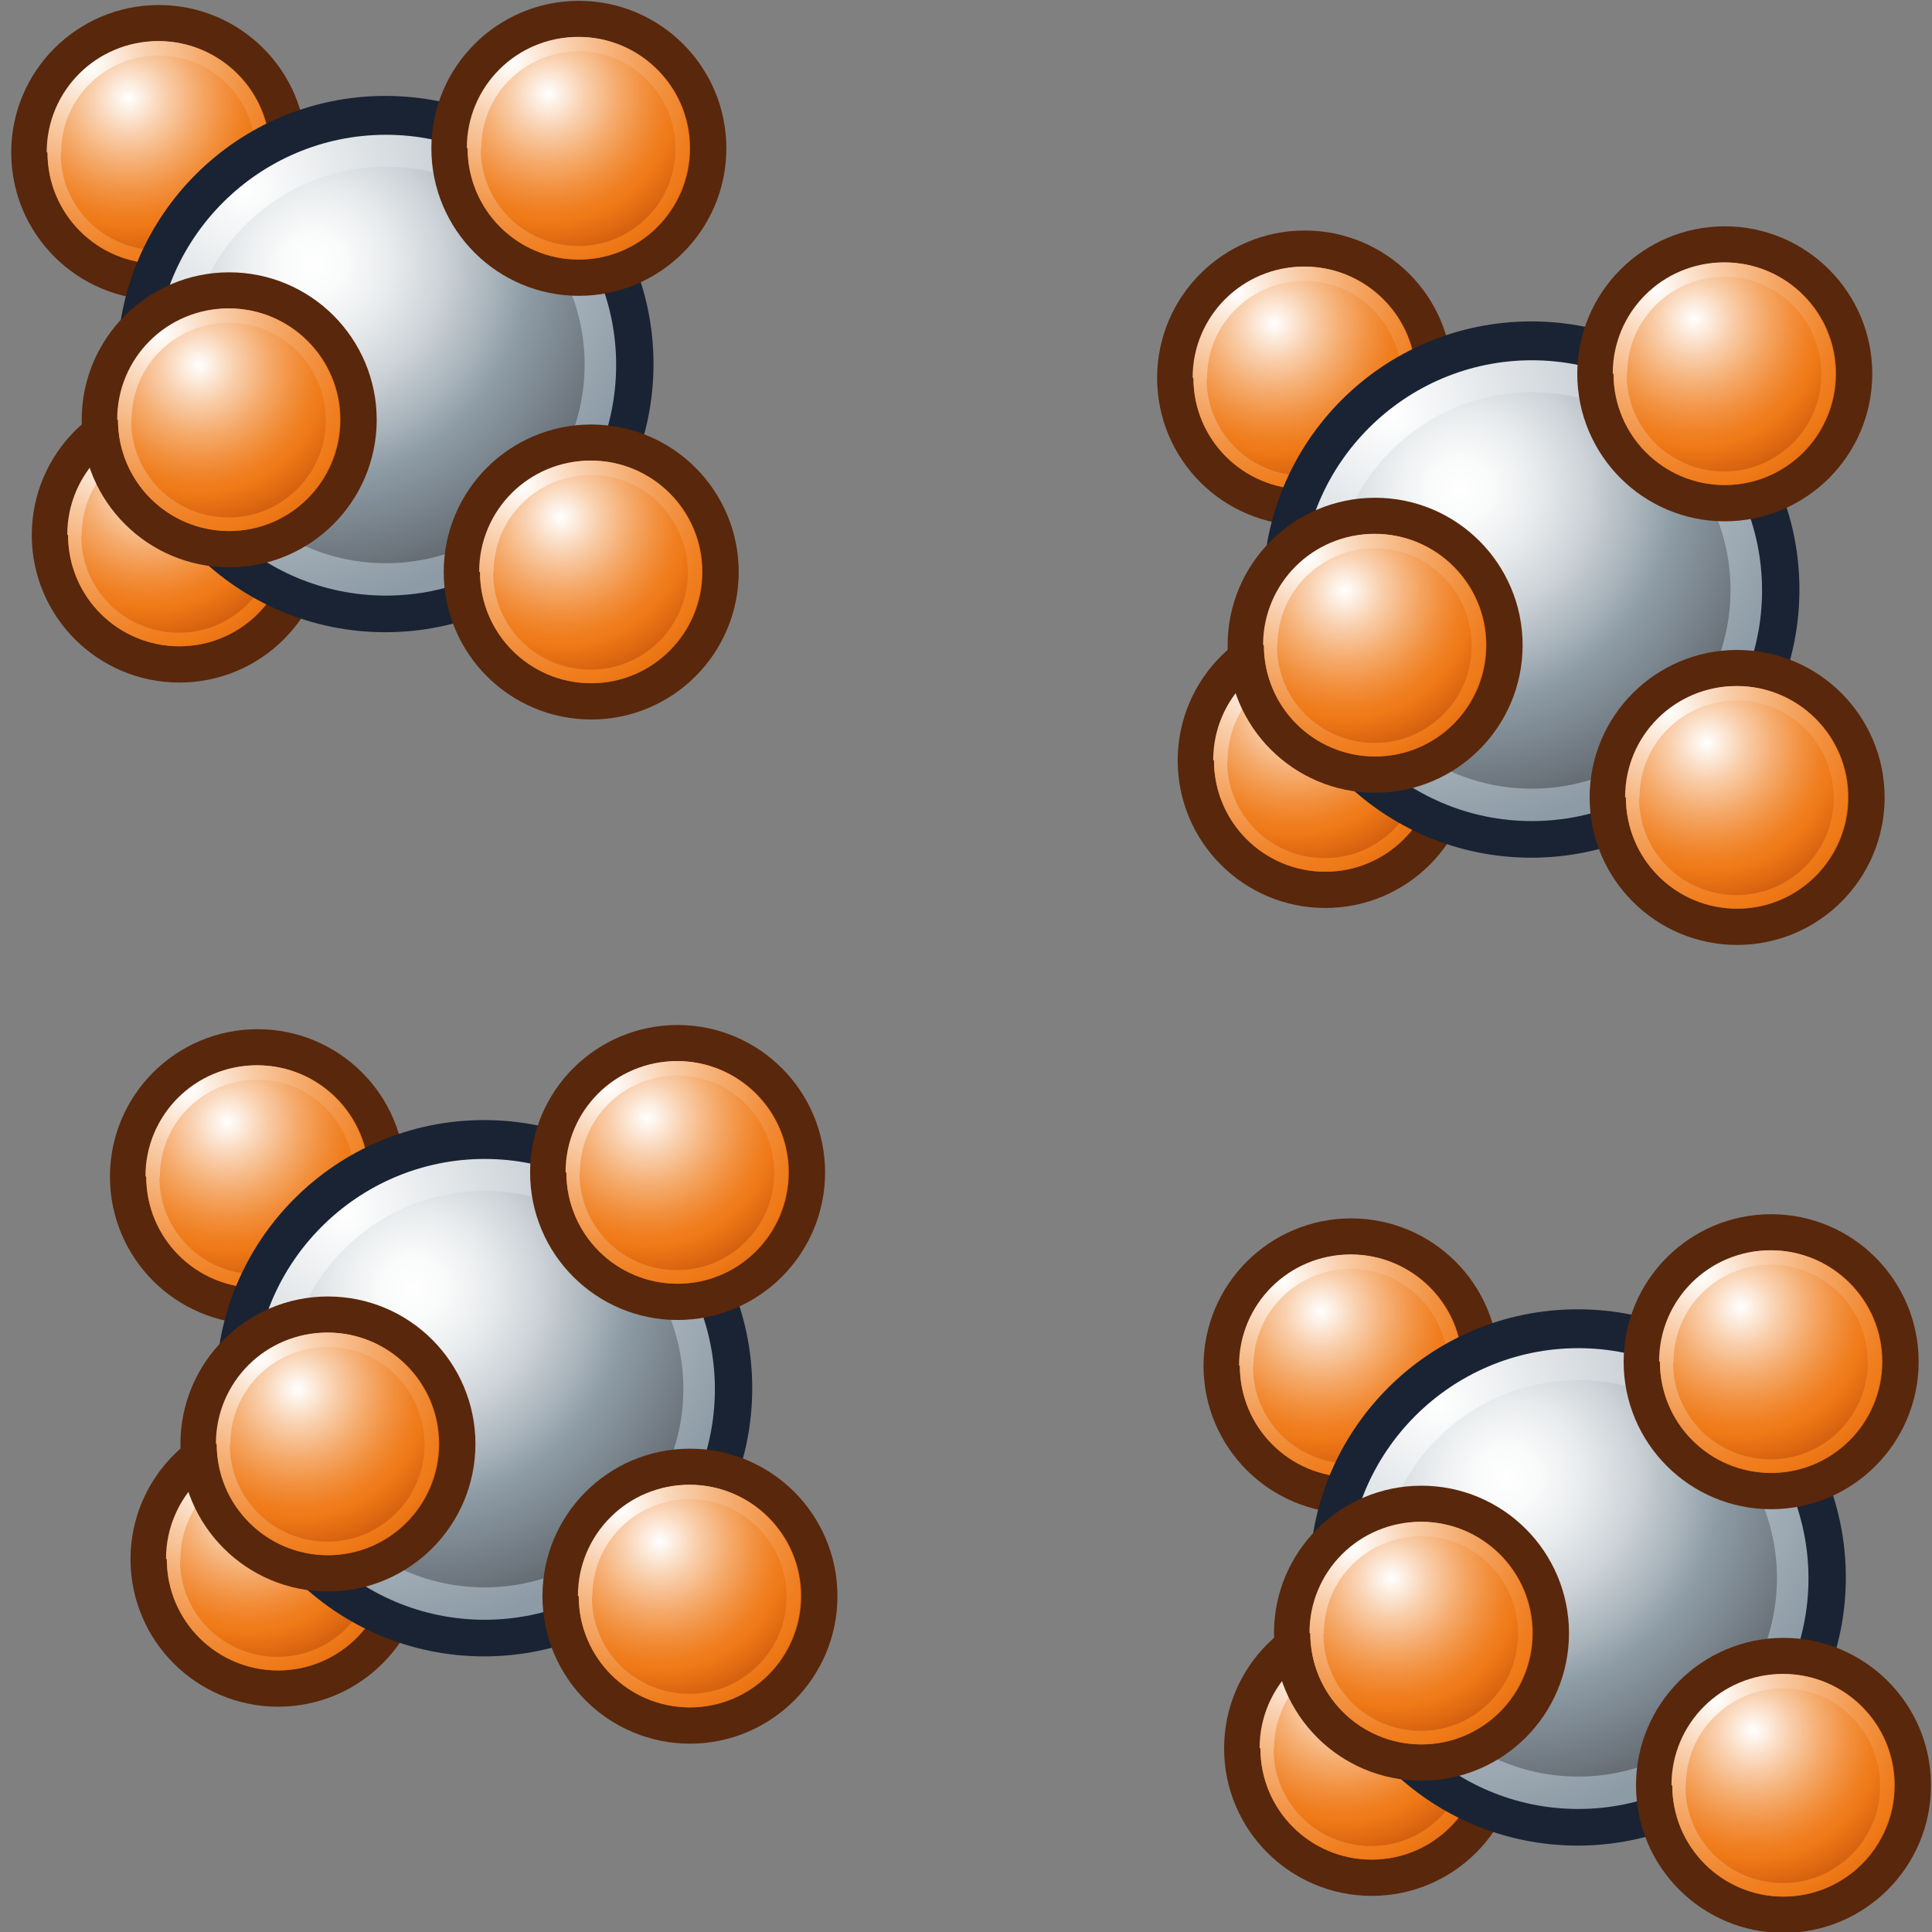 <svg xmlns="http://www.w3.org/2000/svg" width="48" height="48" xmlns:xlink="http://www.w3.org/1999/xlink"><rect width="100%" height="100%" fill="#808080" stroke="none"/><defs><radialGradient id="j" cx="114.888" cy="165.633" r="36.407" fx="114.888" fy="165.633" gradientUnits="userSpaceOnUse"><stop offset="0" stop-color="#efeeec" stop-opacity=".433"/><stop offset="1" stop-color="#8794A0"/></radialGradient><radialGradient cx="87.105" cy="220.009" r="5.976" gradientUnits="userSpaceOnUse" gradientTransform="translate(29.871 -24.189)" fy="220.009" fx="87.105"><stop offset="0" stop-color="#fff"/><stop offset=".219" stop-color="#F9D0AE"/><stop offset=".415" stop-color="#F5AB6D"/><stop offset=".579" stop-color="#F2903E"/><stop offset=".704" stop-color="#F07F21"/><stop offset=".775" stop-color="#EF7916"/><stop offset="1" stop-color="#CE5B0E"/></radialGradient><radialGradient cx="56.94" cy="220.716" r="3.676" fx="56.94" fy="220.716" gradientTransform="matrix(-1 0 0 1 174.769 -24.189)" gradientUnits="userSpaceOnUse"><stop offset="0" stop-color="#fff"/><stop offset=".219" stop-color="#F9D0AE"/><stop offset=".415" stop-color="#F5AB6D"/><stop offset=".579" stop-color="#F2903E"/><stop offset=".704" stop-color="#F07F21"/><stop offset=".775" stop-color="#EF7916"/><stop offset="1" stop-color="#CE5B0E"/></radialGradient><radialGradient cx="108.365" cy="211.694" r="5.976" gradientUnits="userSpaceOnUse" gradientTransform="translate(29.871 -24.189)" fy="211.694" fx="108.365"><stop offset="0" stop-color="#fff"/><stop offset=".219" stop-color="#F9D0AE"/><stop offset=".415" stop-color="#F5AB6D"/><stop offset=".579" stop-color="#F2903E"/><stop offset=".704" stop-color="#F07F21"/><stop offset=".775" stop-color="#EF7916"/><stop offset="1" stop-color="#CE5B0E"/></radialGradient><radialGradient cx="35.68" cy="212.401" r="3.676" fx="35.68" fy="212.401" gradientTransform="matrix(-1 0 0 1 174.769 -24.189)" gradientUnits="userSpaceOnUse"><stop offset="0" stop-color="#fff"/><stop offset=".219" stop-color="#F9D0AE"/><stop offset=".415" stop-color="#F5AB6D"/><stop offset=".579" stop-color="#F2903E"/><stop offset=".704" stop-color="#F07F21"/><stop offset=".775" stop-color="#EF7916"/><stop offset="1" stop-color="#CE5B0E"/></radialGradient><radialGradient cx="76.195" cy="206.884" r="5.977" gradientUnits="userSpaceOnUse" gradientTransform="translate(29.871 -24.189)" fy="206.884" fx="76.195"><stop offset="0" stop-color="#fff"/><stop offset=".219" stop-color="#F9D0AE"/><stop offset=".415" stop-color="#F5AB6D"/><stop offset=".579" stop-color="#F2903E"/><stop offset=".704" stop-color="#F07F21"/><stop offset=".775" stop-color="#EF7916"/><stop offset="1" stop-color="#CE5B0E"/></radialGradient><radialGradient cx="67.85" cy="207.592" r="3.676" fx="67.85" fy="207.592" gradientTransform="matrix(-1 0 0 1 174.769 -24.189)" gradientUnits="userSpaceOnUse"><stop offset="0" stop-color="#fff"/><stop offset=".219" stop-color="#F9D0AE"/><stop offset=".415" stop-color="#F5AB6D"/><stop offset=".579" stop-color="#F2903E"/><stop offset=".704" stop-color="#F07F21"/><stop offset=".775" stop-color="#EF7916"/><stop offset="1" stop-color="#CE5B0E"/></radialGradient><radialGradient cx="86.291" cy="196.491" r="5.977" gradientUnits="userSpaceOnUse" gradientTransform="translate(29.871 -24.189)" fy="196.491" fx="86.291"><stop offset="0" stop-color="#fff"/><stop offset=".219" stop-color="#F9D0AE"/><stop offset=".415" stop-color="#F5AB6D"/><stop offset=".579" stop-color="#F2903E"/><stop offset=".704" stop-color="#F07F21"/><stop offset=".775" stop-color="#EF7916"/><stop offset="1" stop-color="#CE5B0E"/></radialGradient><radialGradient cx="57.752" cy="197.199" r="3.676" fx="57.752" fy="197.199" gradientTransform="matrix(-1 0 0 1 174.769 -24.189)" gradientUnits="userSpaceOnUse"><stop offset="0" stop-color="#fff"/><stop offset=".219" stop-color="#F9D0AE"/><stop offset=".415" stop-color="#F5AB6D"/><stop offset=".579" stop-color="#F2903E"/><stop offset=".704" stop-color="#F07F21"/><stop offset=".775" stop-color="#EF7916"/><stop offset="1" stop-color="#CE5B0E"/></radialGradient><radialGradient cx="110.441" cy="189.72" r="5.976" gradientUnits="userSpaceOnUse" gradientTransform="translate(29.871 -24.189)" fy="189.72" fx="110.441"><stop offset="0" stop-color="#fff"/><stop offset=".219" stop-color="#F9D0AE"/><stop offset=".415" stop-color="#F5AB6D"/><stop offset=".579" stop-color="#F2903E"/><stop offset=".704" stop-color="#F07F21"/><stop offset=".775" stop-color="#EF7916"/><stop offset="1" stop-color="#CE5B0E"/></radialGradient><radialGradient cx="33.604" cy="190.427" r="3.676" fx="33.604" fy="190.427" gradientTransform="matrix(-1 0 0 1 174.769 -24.189)" gradientUnits="userSpaceOnUse"><stop offset="0" stop-color="#fff"/><stop offset=".219" stop-color="#F9D0AE"/><stop offset=".415" stop-color="#F5AB6D"/><stop offset=".579" stop-color="#F2903E"/><stop offset=".704" stop-color="#F07F21"/><stop offset=".775" stop-color="#EF7916"/><stop offset="1" stop-color="#CE5B0E"/></radialGradient><radialGradient cx="95.831" cy="181.284" r="5.976" gradientUnits="userSpaceOnUse" gradientTransform="translate(29.871 -24.189)" fy="181.284" fx="95.831"><stop offset="0" stop-color="#fff"/><stop offset=".219" stop-color="#F9D0AE"/><stop offset=".415" stop-color="#F5AB6D"/><stop offset=".579" stop-color="#F2903E"/><stop offset=".704" stop-color="#F07F21"/><stop offset=".775" stop-color="#EF7916"/><stop offset="1" stop-color="#CE5B0E"/></radialGradient><radialGradient cx="48.213" cy="181.991" r="3.676" fx="48.213" fy="181.991" gradientTransform="matrix(-1 0 0 1 174.769 -24.189)" gradientUnits="userSpaceOnUse"><stop offset="0" stop-color="#fff"/><stop offset=".219" stop-color="#F9D0AE"/><stop offset=".415" stop-color="#F5AB6D"/><stop offset=".579" stop-color="#F2903E"/><stop offset=".704" stop-color="#F07F21"/><stop offset=".775" stop-color="#EF7916"/><stop offset="1" stop-color="#CE5B0E"/></radialGradient><radialGradient id="i" cx="74.396" cy="185.927" r="5.977" gradientUnits="userSpaceOnUse" gradientTransform="translate(29.871 -24.189)" fy="185.927" fx="74.396"><stop offset="0" stop-color="#fff"/><stop offset=".219" stop-color="#F9D0AE"/><stop offset=".415" stop-color="#F5AB6D"/><stop offset=".579" stop-color="#F2903E"/><stop offset=".704" stop-color="#F07F21"/><stop offset=".775" stop-color="#EF7916"/><stop offset="1" stop-color="#CE5B0E"/></radialGradient><radialGradient id="h" cx="69.649" cy="186.635" r="3.676" fx="69.649" fy="186.635" gradientTransform="matrix(-1 0 0 1 174.769 -24.189)" gradientUnits="userSpaceOnUse"><stop offset="0" stop-color="#fff"/><stop offset=".219" stop-color="#F9D0AE"/><stop offset=".415" stop-color="#F5AB6D"/><stop offset=".579" stop-color="#F2903E"/><stop offset=".704" stop-color="#F07F21"/><stop offset=".775" stop-color="#EF7916"/><stop offset="1" stop-color="#CE5B0E"/></radialGradient><radialGradient id="g" cx="114.328" cy="171.99" r="55.614" gradientUnits="userSpaceOnUse" fy="171.99" fx="114.328"><stop offset=".006" stop-color="#fff"/><stop offset="1" stop-color="#EFEEEC"/></radialGradient><radialGradient id="f" cx="118.36" cy="201.173" r="25.109" gradientUnits="userSpaceOnUse" fy="201.173" fx="118.36"><stop offset="0" stop-color="#BABDB6"/><stop offset=".826" stop-color="#545652"/><stop offset="1" stop-color="#2D3335"/></radialGradient><radialGradient id="e" cx="114.324" cy="171.986" r="55.631" gradientUnits="userSpaceOnUse" fy="171.986" fx="114.324"><stop offset="0" stop-color="#fff"/><stop offset="1" stop-color="#EFEEEC"/></radialGradient><radialGradient id="d" cx="105.153" cy="165.035" r="24.157" gradientUnits="userSpaceOnUse" fy="165.035" fx="105.153"><stop offset="0" stop-color="#fff"/><stop offset="1" stop-color="#545652"/></radialGradient><radialGradient id="c" cx="137.673" cy="202.162" r="44.368" fx="137.673" fy="202.162" gradientUnits="userSpaceOnUse"><stop offset="0" stop-color="#BAD1D7"/><stop offset=".826" stop-color="#6D7580"/><stop offset="1" stop-color="#41454C"/></radialGradient><radialGradient id="b" cx="103.865" cy="160.998" r="62.509" fx="103.865" fy="160.998" gradientUnits="userSpaceOnUse"><stop offset="0" stop-color="#fff"/><stop offset="1" stop-color="#8794A0"/></radialGradient><radialGradient id="a" cx="110.686" cy="201.857" r="48.528" fx="110.686" fy="201.857" gradientUnits="userSpaceOnUse"><stop offset="0" stop-color="#BAD1D7"/><stop offset="1" stop-color="#8794A0"/></radialGradient><radialGradient cx="95.96" cy="202.196" r="5.977" gradientUnits="userSpaceOnUse" gradientTransform="translate(29.871 -24.189)" fy="202.196" fx="95.96"><stop offset="0" stop-color="#fff"/><stop offset=".219" stop-color="#F9D0AE"/><stop offset=".415" stop-color="#F5AB6D"/><stop offset=".579" stop-color="#F2903E"/><stop offset=".704" stop-color="#F07F21"/><stop offset=".775" stop-color="#EF7916"/><stop offset="1" stop-color="#CE5B0E"/></radialGradient><radialGradient cx="48.084" cy="202.904" r="3.676" fx="48.084" fy="202.904" gradientTransform="matrix(-1 0 0 1 174.769 -24.189)" gradientUnits="userSpaceOnUse"><stop offset="0" stop-color="#fff"/><stop offset=".219" stop-color="#F9D0AE"/><stop offset=".415" stop-color="#F5AB6D"/><stop offset=".579" stop-color="#F2903E"/><stop offset=".704" stop-color="#F07F21"/><stop offset=".775" stop-color="#EF7916"/><stop offset="1" stop-color="#CE5B0E"/></radialGradient><radialGradient cx="110.686" cy="201.857" r="48.528" xlink:href="#a" gradientUnits="userSpaceOnUse" fx="110.686" fy="201.857"/><radialGradient cx="103.865" cy="160.998" r="62.509" xlink:href="#b" gradientUnits="userSpaceOnUse" fx="103.865" fy="160.998"/><radialGradient cx="137.673" cy="202.162" r="44.368" xlink:href="#c" gradientUnits="userSpaceOnUse" fx="137.673" fy="202.162"/><radialGradient cx="105.153" cy="165.035" r="24.157" xlink:href="#d" gradientUnits="userSpaceOnUse" fx="105.153" fy="165.035"/><radialGradient cx="114.324" cy="171.986" r="55.631" xlink:href="#e" gradientUnits="userSpaceOnUse" fx="114.324" fy="171.986"/><radialGradient cx="118.36" cy="201.173" r="25.109" xlink:href="#f" gradientUnits="userSpaceOnUse" fx="118.36" fy="201.173"/><radialGradient cx="114.328" cy="171.99" r="55.614" xlink:href="#g" gradientUnits="userSpaceOnUse" fx="114.328" fy="171.99"/><radialGradient id="p" cx="69.649" cy="186.635" r="3.676" xlink:href="#h" gradientUnits="userSpaceOnUse" gradientTransform="matrix(-1 0 0 1 174.769 -24.189)" fx="69.649" fy="186.635"/><radialGradient id="q" cx="74.396" cy="185.927" r="5.977" xlink:href="#i" gradientUnits="userSpaceOnUse" gradientTransform="translate(29.871 -24.189)" fx="74.396" fy="185.927"/><radialGradient cx="28.52" cy="25.868" r="17.591" xlink:href="#j" fx="28.52" fy="25.868" gradientTransform="matrix(1 .02 -.025 1.233 .66 -6.972)" gradientUnits="userSpaceOnUse"/><radialGradient cx="110.686" cy="201.857" r="48.528" xlink:href="#a" gradientUnits="userSpaceOnUse" fx="110.686" fy="201.857"/><radialGradient cx="103.865" cy="160.998" r="62.509" xlink:href="#b" gradientUnits="userSpaceOnUse" fx="103.865" fy="160.998"/><radialGradient cx="137.673" cy="202.162" r="44.368" xlink:href="#c" gradientUnits="userSpaceOnUse" fx="137.673" fy="202.162"/><radialGradient cx="105.153" cy="165.035" r="24.157" xlink:href="#d" gradientUnits="userSpaceOnUse" fx="105.153" fy="165.035"/><radialGradient cx="114.324" cy="171.986" r="55.631" xlink:href="#e" gradientUnits="userSpaceOnUse" fx="114.324" fy="171.986"/><radialGradient cx="118.36" cy="201.173" r="25.109" xlink:href="#f" gradientUnits="userSpaceOnUse" fx="118.36" fy="201.173"/><radialGradient cx="114.328" cy="171.99" r="55.614" xlink:href="#g" gradientUnits="userSpaceOnUse" fx="114.328" fy="171.99"/><radialGradient id="r" cx="33.161" cy="46.365" r="28.435" xlink:href="#k" gradientUnits="userSpaceOnUse" gradientTransform="matrix(-1 0 0 1 55.359 0)" fx="33.161" fy="46.365"/><radialGradient id="k" cx="33.161" cy="46.365" r="28.435" fx="33.161" fy="46.365" gradientTransform="matrix(-1 0 0 1 55.359 0)" gradientUnits="userSpaceOnUse"><stop offset="0" stop-color="#fff"/><stop offset=".09" stop-color="#F9FAFA"/><stop offset=".211" stop-color="#E8EBED"/><stop offset=".35" stop-color="#CCD2D7"/><stop offset=".5" stop-color="#A5B0B8"/><stop offset=".579" stop-color="#8E9CA6"/><stop offset="1" stop-color="#505359"/></radialGradient><radialGradient id="s" cx="38.921" cy="39.927" r="34.589" xlink:href="#l" gradientUnits="userSpaceOnUse" gradientTransform="matrix(-.288 0 0 .288 48.641 12.808)" fx="38.921" fy="39.927"/><radialGradient id="l" cx="38.921" cy="39.927" r="34.589" fx="38.921" fy="39.927" gradientTransform="matrix(-1 0 0 1 55.359 0)" gradientUnits="userSpaceOnUse"><stop offset="0" stop-color="#fff"/><stop offset="1" stop-color="#8D9BA6"/></radialGradient><radialGradient cx="24.205" cy="40.568" r="18.837" xlink:href="#m" gradientUnits="userSpaceOnUse" gradientTransform="matrix(1 0 0 .263 0 29.898)" fx="24.205" fy="40.568"/><linearGradient id="m"><stop offset="0"/><stop offset="1" stop-opacity="0"/></linearGradient><radialGradient id="n" cx="69.649" cy="186.635" r="3.676" xlink:href="#h" gradientUnits="userSpaceOnUse" gradientTransform="matrix(-1 0 0 1 174.769 -24.189)" fx="69.649" fy="186.635"/><radialGradient id="o" cx="74.396" cy="185.927" r="5.977" xlink:href="#i" gradientUnits="userSpaceOnUse" gradientTransform="translate(29.871 -24.189)" fx="74.396" fy="185.927"/><radialGradient id="v" cx="69.649" cy="186.635" r="3.676" xlink:href="#h" gradientUnits="userSpaceOnUse" gradientTransform="matrix(-1 0 0 1 174.769 -24.189)" fx="69.649" fy="186.635"/><radialGradient id="w" cx="74.396" cy="185.927" r="5.977" xlink:href="#i" gradientUnits="userSpaceOnUse" gradientTransform="translate(29.871 -24.189)" fx="74.396" fy="185.927"/><radialGradient id="x" cx="69.649" cy="186.635" r="3.676" xlink:href="#h" gradientUnits="userSpaceOnUse" gradientTransform="matrix(-1 0 0 1 174.769 -24.189)" fx="69.649" fy="186.635"/><radialGradient id="y" cx="74.396" cy="185.927" r="5.977" xlink:href="#i" gradientUnits="userSpaceOnUse" gradientTransform="translate(29.871 -24.189)" fx="74.396" fy="185.927"/><radialGradient id="t" cx="69.649" cy="186.635" r="3.676" xlink:href="#h" gradientUnits="userSpaceOnUse" gradientTransform="matrix(-1 0 0 1 174.769 -24.189)" fx="69.649" fy="186.635"/><radialGradient id="u" cx="74.396" cy="185.927" r="5.977" xlink:href="#i" gradientUnits="userSpaceOnUse" gradientTransform="translate(29.871 -24.189)" fx="74.396" fy="185.927"/><radialGradient id="z" cx="69.649" cy="186.635" r="3.676" xlink:href="#h" gradientUnits="userSpaceOnUse" gradientTransform="matrix(-1 0 0 1 174.769 -24.189)" fx="69.649" fy="186.635"/><radialGradient id="A" cx="74.396" cy="185.927" r="5.977" xlink:href="#i" gradientUnits="userSpaceOnUse" gradientTransform="translate(29.871 -24.189)" fx="74.396" fy="185.927"/><radialGradient id="B" cx="69.649" cy="186.635" r="3.676" xlink:href="#h" gradientUnits="userSpaceOnUse" gradientTransform="matrix(-1 0 0 1 174.769 -24.189)" fx="69.649" fy="186.635"/><radialGradient id="C" cx="74.396" cy="185.927" r="5.977" xlink:href="#i" gradientUnits="userSpaceOnUse" gradientTransform="translate(29.871 -24.189)" fx="74.396" fy="185.927"/><radialGradient id="D" cx="33.161" cy="46.365" r="28.435" xlink:href="#k" gradientUnits="userSpaceOnUse" gradientTransform="matrix(-1 0 0 1 55.359 0)" fx="33.161" fy="46.365"/><radialGradient id="E" cx="38.921" cy="39.927" r="34.589" xlink:href="#l" gradientUnits="userSpaceOnUse" gradientTransform="matrix(-.288 0 0 .288 48.641 12.808)" fx="38.921" fy="39.927"/><radialGradient id="F" cx="69.649" cy="186.635" r="3.676" xlink:href="#h" gradientUnits="userSpaceOnUse" gradientTransform="matrix(-1 0 0 1 174.769 -24.189)" fx="69.649" fy="186.635"/><radialGradient id="G" cx="74.396" cy="185.927" r="5.977" xlink:href="#i" gradientUnits="userSpaceOnUse" gradientTransform="translate(29.871 -24.189)" fx="74.396" fy="185.927"/><radialGradient id="H" cx="69.649" cy="186.635" r="3.676" xlink:href="#h" gradientUnits="userSpaceOnUse" gradientTransform="matrix(-1 0 0 1 174.769 -24.189)" fx="69.649" fy="186.635"/><radialGradient id="I" cx="74.396" cy="185.927" r="5.977" xlink:href="#i" gradientUnits="userSpaceOnUse" gradientTransform="translate(29.871 -24.189)" fx="74.396" fy="185.927"/><radialGradient id="J" cx="69.649" cy="186.635" r="3.676" xlink:href="#h" gradientUnits="userSpaceOnUse" gradientTransform="matrix(-1 0 0 1 174.769 -24.189)" fx="69.649" fy="186.635"/><radialGradient id="K" cx="74.396" cy="185.927" r="5.977" xlink:href="#i" gradientUnits="userSpaceOnUse" gradientTransform="translate(29.871 -24.189)" fx="74.396" fy="185.927"/><radialGradient id="L" cx="69.649" cy="186.635" r="3.676" xlink:href="#h" gradientUnits="userSpaceOnUse" gradientTransform="matrix(-1 0 0 1 174.769 -24.189)" fx="69.649" fy="186.635"/><radialGradient id="M" cx="74.396" cy="185.927" r="5.977" xlink:href="#i" gradientUnits="userSpaceOnUse" gradientTransform="translate(29.871 -24.189)" fx="74.396" fy="185.927"/><radialGradient id="N" cx="69.649" cy="186.635" r="3.676" xlink:href="#h" gradientUnits="userSpaceOnUse" gradientTransform="matrix(-1 0 0 1 174.769 -24.189)" fx="69.649" fy="186.635"/><radialGradient id="O" cx="74.396" cy="185.927" r="5.977" xlink:href="#i" gradientUnits="userSpaceOnUse" gradientTransform="translate(29.871 -24.189)" fx="74.396" fy="185.927"/><radialGradient id="P" cx="33.161" cy="46.365" r="28.435" xlink:href="#k" gradientUnits="userSpaceOnUse" gradientTransform="matrix(-1 0 0 1 55.359 0)" fx="33.161" fy="46.365"/><radialGradient id="Q" cx="38.921" cy="39.927" r="34.589" xlink:href="#l" gradientUnits="userSpaceOnUse" gradientTransform="matrix(-.288 0 0 .288 48.641 12.808)" fx="38.921" fy="39.927"/><radialGradient id="R" cx="69.649" cy="186.635" r="3.676" xlink:href="#h" gradientUnits="userSpaceOnUse" gradientTransform="matrix(-1 0 0 1 174.769 -24.189)" fx="69.649" fy="186.635"/><radialGradient id="S" cx="74.396" cy="185.927" r="5.977" xlink:href="#i" gradientUnits="userSpaceOnUse" gradientTransform="translate(29.871 -24.189)" fx="74.396" fy="185.927"/><radialGradient id="T" cx="69.649" cy="186.635" r="3.676" xlink:href="#h" gradientUnits="userSpaceOnUse" gradientTransform="matrix(-1 0 0 1 174.769 -24.189)" fx="69.649" fy="186.635"/><radialGradient id="U" cx="74.396" cy="185.927" r="5.977" xlink:href="#i" gradientUnits="userSpaceOnUse" gradientTransform="translate(29.871 -24.189)" fx="74.396" fy="185.927"/><radialGradient id="V" cx="69.649" cy="186.635" r="3.676" xlink:href="#h" gradientUnits="userSpaceOnUse" gradientTransform="matrix(-1 0 0 1 174.769 -24.189)" fx="69.649" fy="186.635"/><radialGradient id="W" cx="74.396" cy="185.927" r="5.977" xlink:href="#i" gradientUnits="userSpaceOnUse" gradientTransform="translate(29.871 -24.189)" fx="74.396" fy="185.927"/><radialGradient id="X" cx="69.649" cy="186.635" r="3.676" xlink:href="#h" gradientUnits="userSpaceOnUse" gradientTransform="matrix(-1 0 0 1 174.769 -24.189)" fx="69.649" fy="186.635"/><radialGradient id="Y" cx="74.396" cy="185.927" r="5.977" xlink:href="#i" gradientUnits="userSpaceOnUse" gradientTransform="translate(29.871 -24.189)" fx="74.396" fy="185.927"/><radialGradient id="Z" cx="69.649" cy="186.635" r="3.676" xlink:href="#h" gradientUnits="userSpaceOnUse" gradientTransform="matrix(-1 0 0 1 174.769 -24.189)" fx="69.649" fy="186.635"/><radialGradient id="aa" cx="74.396" cy="185.927" r="5.977" xlink:href="#i" gradientUnits="userSpaceOnUse" gradientTransform="translate(29.871 -24.189)" fx="74.396" fy="185.927"/><radialGradient id="ab" cx="33.161" cy="46.365" r="28.435" xlink:href="#k" gradientUnits="userSpaceOnUse" gradientTransform="matrix(-1 0 0 1 55.359 0)" fx="33.161" fy="46.365"/><radialGradient id="ac" cx="38.921" cy="39.927" r="34.589" xlink:href="#l" gradientUnits="userSpaceOnUse" gradientTransform="matrix(-.288 0 0 .288 48.641 12.808)" fx="38.921" fy="39.927"/><radialGradient id="ad" cx="69.649" cy="186.635" r="3.676" xlink:href="#h" gradientUnits="userSpaceOnUse" gradientTransform="matrix(-1 0 0 1 174.769 -24.189)" fx="69.649" fy="186.635"/><radialGradient id="ae" cx="74.396" cy="185.927" r="5.977" xlink:href="#i" gradientUnits="userSpaceOnUse" gradientTransform="translate(29.871 -24.189)" fx="74.396" fy="185.927"/><radialGradient id="af" cx="69.649" cy="186.635" r="3.676" xlink:href="#h" gradientUnits="userSpaceOnUse" gradientTransform="matrix(-1 0 0 1 174.769 -24.189)" fx="69.649" fy="186.635"/><radialGradient id="ag" cx="74.396" cy="185.927" r="5.977" xlink:href="#i" gradientUnits="userSpaceOnUse" gradientTransform="translate(29.871 -24.189)" fx="74.396" fy="185.927"/><radialGradient id="ah" cx="69.649" cy="186.635" r="3.676" xlink:href="#h" gradientUnits="userSpaceOnUse" gradientTransform="matrix(-1 0 0 1 174.769 -24.189)" fx="69.649" fy="186.635"/><radialGradient id="ai" cx="74.396" cy="185.927" r="5.977" xlink:href="#i" gradientUnits="userSpaceOnUse" gradientTransform="translate(29.871 -24.189)" fx="74.396" fy="185.927"/></defs><g><circle cx="105.791" cy="163.658" r="2.464" fill="none" stroke="#59270b" stroke-width="1.604" transform="matrix(1.123 0 0 1.122 -114.346 -170.331)"/><circle cx="105.791" cy="163.658" r="2.464" fill="url(#n)" transform="matrix(1.123 0 0 1.122 -114.346 -170.331)"/><g transform="matrix(1.123 0 0 1.122 -114.346 -170.331)"><radialGradient cx="74.396" cy="185.927" r="5.977" gradientUnits="userSpaceOnUse" gradientTransform="translate(29.871 -24.189)" fy="185.927" fx="74.396"><stop offset="0" stop-color="#fff"/><stop offset=".219" stop-color="#F9D0AE"/><stop offset=".415" stop-color="#F5AB6D"/><stop offset=".579" stop-color="#F2903E"/><stop offset=".704" stop-color="#F07F21"/><stop offset=".775" stop-color="#EF7916"/><stop offset="1" stop-color="#CE5B0E"/></radialGradient><path fill="url(#o)" d="M103.33 163.66c0 1.36 1.1 2.46 2.46 2.46 1.35 0 2.45-1.1 2.45-2.46 0-1.36-1.1-2.47-2.46-2.47-1.37 0-2.47 1.1-2.47 2.46zm.3 0c0-1.2.97-2.15 2.16-2.15 1.18 0 2.14.97 2.14 2.16 0 1.18-.96 2.15-2.15 2.15-1.2 0-2.16-.96-2.16-2.14z"/></g><circle cx="105.791" cy="163.658" r="2.464" fill="none" stroke="#59270b" stroke-width="1.604" transform="matrix(1.123 0 0 1.122 -114.857 -179.835)"/><circle cx="105.791" cy="163.658" r="2.464" fill="url(#p)" transform="matrix(1.123 0 0 1.122 -114.857 -179.835)"/><g transform="matrix(1.123 0 0 1.122 -114.857 -179.835)"><radialGradient cx="74.396" cy="185.927" r="5.977" fx="74.396" fy="185.927" gradientTransform="translate(29.871 -24.189)" gradientUnits="userSpaceOnUse"><stop offset="0" stop-color="#fff"/><stop offset=".219" stop-color="#F9D0AE"/><stop offset=".415" stop-color="#F5AB6D"/><stop offset=".579" stop-color="#F2903E"/><stop offset=".704" stop-color="#F07F21"/><stop offset=".775" stop-color="#EF7916"/><stop offset="1" stop-color="#CE5B0E"/></radialGradient><path fill="url(#q)" d="M103.33 163.66c0 1.36 1.1 2.46 2.46 2.46 1.35 0 2.45-1.1 2.45-2.46 0-1.36-1.1-2.47-2.46-2.47-1.37 0-2.47 1.1-2.47 2.46zm.3 0c0-1.2.97-2.15 2.16-2.15 1.18 0 2.14.97 2.14 2.16 0 1.18-.96 2.15-2.15 2.15-1.2 0-2.16-.96-2.16-2.14z"/></g><g transform="matrix(1.073 0 0 1.073 -34.05 -21.384)"><circle cx="27.679" cy="54.053" r="19.018" fill="url(#r)" stroke="#192333" stroke-width="3.082" transform="matrix(.302 0 0 .302 32.297 12.035)"/><path fill="url(#s)" d="M40.67 23.05c-2.94 0-5.34 2.4-5.34 5.33 0 2.94 2.4 5.34 5.34 5.34S46 31.32 46 28.38s-2.4-5.33-5.33-5.33zm0 9.92c-2.54 0-4.6-2.06-4.6-4.6 0-2.52 2.06-4.58 4.6-4.58 2.53 0 4.6 2.05 4.6 4.58 0 2.53-2.07 4.6-4.6 4.6z"/></g><g transform="matrix(1.122 0 0 1.122 -104.009 -169.413)"><circle cx="105.791" cy="163.658" r="2.464" fill="none" stroke="#59270b" stroke-width="1.604"/><circle cx="105.791" cy="163.658" r="2.464" fill="url(#t)"/><g><radialGradient cx="74.396" cy="185.927" r="5.977" fx="74.396" fy="185.927" gradientTransform="translate(29.871 -24.189)" gradientUnits="userSpaceOnUse"><stop offset="0" stop-color="#fff"/><stop offset=".219" stop-color="#F9D0AE"/><stop offset=".415" stop-color="#F5AB6D"/><stop offset=".579" stop-color="#F2903E"/><stop offset=".704" stop-color="#F07F21"/><stop offset=".775" stop-color="#EF7916"/><stop offset="1" stop-color="#CE5B0E"/></radialGradient><path fill="url(#u)" d="M103.33 163.66c0 1.36 1.1 2.46 2.46 2.46 1.35 0 2.45-1.1 2.45-2.46 0-1.36-1.1-2.47-2.46-2.47-1.37 0-2.47 1.1-2.47 2.46zm.3 0c0-1.2.97-2.15 2.16-2.15 1.18 0 2.14.97 2.14 2.16 0 1.18-.96 2.15-2.15 2.15-1.2 0-2.16-.96-2.16-2.14z"/></g></g><g transform="matrix(1.122 0 0 1.122 -104.316 -179.939)"><circle cx="105.791" cy="163.658" r="2.464" fill="none" stroke="#59270b" stroke-width="1.604"/><circle cx="105.791" cy="163.658" r="2.464" fill="url(#v)"/><g><radialGradient cx="74.396" cy="185.927" r="5.977" gradientUnits="userSpaceOnUse" gradientTransform="translate(29.871 -24.189)" fy="185.927" fx="74.396"><stop offset="0" stop-color="#fff"/><stop offset=".219" stop-color="#F9D0AE"/><stop offset=".415" stop-color="#F5AB6D"/><stop offset=".579" stop-color="#F2903E"/><stop offset=".704" stop-color="#F07F21"/><stop offset=".775" stop-color="#EF7916"/><stop offset="1" stop-color="#CE5B0E"/></radialGradient><path fill="url(#w)" d="M103.33 163.66c0 1.36 1.1 2.46 2.46 2.46 1.35 0 2.45-1.1 2.45-2.46 0-1.36-1.1-2.47-2.46-2.47-1.37 0-2.47 1.1-2.47 2.46zm.3 0c0-1.2.97-2.15 2.16-2.15 1.18 0 2.14.97 2.14 2.16 0 1.18-.96 2.15-2.15 2.15-1.2 0-2.16-.96-2.16-2.14z"/></g></g><g transform="matrix(1.122 0 0 1.122 -113.003 -173.194)"><circle cx="105.791" cy="163.658" r="2.464" fill="none" stroke="#59270b" stroke-width="1.604"/><circle cx="105.791" cy="163.658" r="2.464" fill="url(#x)"/><g><radialGradient cx="74.396" cy="185.927" r="5.977" fx="74.396" fy="185.927" gradientTransform="translate(29.871 -24.189)" gradientUnits="userSpaceOnUse"><stop offset="0" stop-color="#fff"/><stop offset=".219" stop-color="#F9D0AE"/><stop offset=".415" stop-color="#F5AB6D"/><stop offset=".579" stop-color="#F2903E"/><stop offset=".704" stop-color="#F07F21"/><stop offset=".775" stop-color="#EF7916"/><stop offset="1" stop-color="#CE5B0E"/></radialGradient><path fill="url(#y)" d="M103.33 163.66c0 1.36 1.1 2.46 2.46 2.46 1.35 0 2.45-1.1 2.45-2.46 0-1.36-1.1-2.47-2.46-2.47-1.37 0-2.47 1.1-2.47 2.46zm.3 0c0-1.2.97-2.15 2.16-2.15 1.18 0 2.14.97 2.14 2.16 0 1.18-.96 2.15-2.15 2.15-1.2 0-2.16-.96-2.16-2.14z"/></g></g><circle cx="105.791" cy="163.658" r="2.464" fill="none" stroke="#59270b" stroke-width="1.604" transform="matrix(1.123 0 0 1.122 -85.876 -164.73)"/><circle cx="105.791" cy="163.658" r="2.464" fill="url(#z)" transform="matrix(1.123 0 0 1.122 -85.876 -164.73)"/><g transform="matrix(1.123 0 0 1.122 -85.876 -164.73)"><radialGradient cx="74.396" cy="185.927" r="5.977" fx="74.396" fy="185.927" gradientTransform="translate(29.871 -24.189)" gradientUnits="userSpaceOnUse"><stop offset="0" stop-color="#fff"/><stop offset=".219" stop-color="#F9D0AE"/><stop offset=".415" stop-color="#F5AB6D"/><stop offset=".579" stop-color="#F2903E"/><stop offset=".704" stop-color="#F07F21"/><stop offset=".775" stop-color="#EF7916"/><stop offset="1" stop-color="#CE5B0E"/></radialGradient><path fill="url(#A)" d="M103.33 163.66c0 1.36 1.1 2.46 2.46 2.46 1.35 0 2.45-1.1 2.45-2.46 0-1.36-1.1-2.47-2.46-2.47-1.37 0-2.47 1.1-2.47 2.46zm.3 0c0-1.2.97-2.15 2.16-2.15 1.18 0 2.14.97 2.14 2.16 0 1.18-.96 2.15-2.15 2.15-1.2 0-2.16-.96-2.16-2.14z"/></g><circle cx="105.791" cy="163.658" r="2.464" fill="none" stroke="#59270b" stroke-width="1.604" transform="matrix(1.123 0 0 1.122 -86.387 -174.233)"/><circle cx="105.791" cy="163.658" r="2.464" fill="url(#B)" transform="matrix(1.123 0 0 1.122 -86.387 -174.233)"/><g transform="matrix(1.123 0 0 1.122 -86.387 -174.233)"><radialGradient cx="74.396" cy="185.927" r="5.977" gradientUnits="userSpaceOnUse" gradientTransform="translate(29.871 -24.189)" fy="185.927" fx="74.396"><stop offset="0" stop-color="#fff"/><stop offset=".219" stop-color="#F9D0AE"/><stop offset=".415" stop-color="#F5AB6D"/><stop offset=".579" stop-color="#F2903E"/><stop offset=".704" stop-color="#F07F21"/><stop offset=".775" stop-color="#EF7916"/><stop offset="1" stop-color="#CE5B0E"/></radialGradient><path fill="url(#C)" d="M103.33 163.66c0 1.36 1.1 2.46 2.46 2.46 1.35 0 2.45-1.1 2.45-2.46 0-1.36-1.1-2.47-2.46-2.47-1.37 0-2.47 1.1-2.47 2.46zm.3 0c0-1.2.97-2.15 2.16-2.15 1.18 0 2.14.97 2.14 2.16 0 1.18-.96 2.15-2.15 2.15-1.2 0-2.16-.96-2.16-2.14z"/></g><g transform="matrix(1.073 0 0 1.073 -5.58 -15.782)"><circle cx="27.679" cy="54.053" r="19.018" fill="url(#D)" stroke="#192333" stroke-width="3.082" transform="matrix(.302 0 0 .302 32.297 12.035)"/><path fill="url(#E)" d="M40.67 23.05c-2.94 0-5.34 2.4-5.34 5.33 0 2.94 2.4 5.34 5.34 5.34S46 31.32 46 28.38s-2.4-5.33-5.33-5.33zm0 9.92c-2.54 0-4.6-2.06-4.6-4.6 0-2.52 2.06-4.58 4.6-4.58 2.53 0 4.6 2.05 4.6 4.58 0 2.53-2.07 4.6-4.6 4.6z"/></g><g transform="matrix(1.122 0 0 1.122 -75.539 -163.812)"><circle cx="105.791" cy="163.658" r="2.464" fill="none" stroke="#59270b" stroke-width="1.604"/><circle cx="105.791" cy="163.658" r="2.464" fill="url(#F)"/><g><radialGradient cx="74.396" cy="185.927" r="5.977" gradientUnits="userSpaceOnUse" gradientTransform="translate(29.871 -24.189)" fy="185.927" fx="74.396"><stop offset="0" stop-color="#fff"/><stop offset=".219" stop-color="#F9D0AE"/><stop offset=".415" stop-color="#F5AB6D"/><stop offset=".579" stop-color="#F2903E"/><stop offset=".704" stop-color="#F07F21"/><stop offset=".775" stop-color="#EF7916"/><stop offset="1" stop-color="#CE5B0E"/></radialGradient><path fill="url(#G)" d="M103.33 163.66c0 1.36 1.1 2.46 2.46 2.46 1.35 0 2.45-1.1 2.45-2.46 0-1.36-1.1-2.47-2.46-2.47-1.37 0-2.47 1.1-2.47 2.46zm.3 0c0-1.2.97-2.15 2.16-2.15 1.18 0 2.14.97 2.14 2.16 0 1.18-.96 2.15-2.15 2.15-1.2 0-2.16-.96-2.16-2.14z"/></g></g><g transform="matrix(1.122 0 0 1.122 -75.846 -174.337)"><circle cx="105.791" cy="163.658" r="2.464" fill="none" stroke="#59270b" stroke-width="1.604"/><circle cx="105.791" cy="163.658" r="2.464" fill="url(#H)"/><g><radialGradient cx="74.396" cy="185.927" r="5.977" fx="74.396" fy="185.927" gradientTransform="translate(29.871 -24.189)" gradientUnits="userSpaceOnUse"><stop offset="0" stop-color="#fff"/><stop offset=".219" stop-color="#F9D0AE"/><stop offset=".415" stop-color="#F5AB6D"/><stop offset=".579" stop-color="#F2903E"/><stop offset=".704" stop-color="#F07F21"/><stop offset=".775" stop-color="#EF7916"/><stop offset="1" stop-color="#CE5B0E"/></radialGradient><path fill="url(#I)" d="M103.33 163.66c0 1.36 1.1 2.46 2.46 2.46 1.35 0 2.45-1.1 2.45-2.46 0-1.36-1.1-2.47-2.46-2.47-1.37 0-2.47 1.1-2.47 2.46zm.3 0c0-1.2.97-2.15 2.16-2.15 1.18 0 2.14.97 2.14 2.16 0 1.18-.96 2.15-2.15 2.15-1.2 0-2.16-.96-2.16-2.14z"/></g></g><g transform="matrix(1.122 0 0 1.122 -84.533 -167.593)"><circle cx="105.791" cy="163.658" r="2.464" fill="none" stroke="#59270b" stroke-width="1.604"/><circle cx="105.791" cy="163.658" r="2.464" fill="url(#J)"/><g><radialGradient cx="74.396" cy="185.927" r="5.977" gradientUnits="userSpaceOnUse" gradientTransform="translate(29.871 -24.189)" fy="185.927" fx="74.396"><stop offset="0" stop-color="#fff"/><stop offset=".219" stop-color="#F9D0AE"/><stop offset=".415" stop-color="#F5AB6D"/><stop offset=".579" stop-color="#F2903E"/><stop offset=".704" stop-color="#F07F21"/><stop offset=".775" stop-color="#EF7916"/><stop offset="1" stop-color="#CE5B0E"/></radialGradient><path fill="url(#K)" d="M103.33 163.66c0 1.36 1.1 2.46 2.46 2.46 1.35 0 2.45-1.1 2.45-2.46 0-1.36-1.1-2.47-2.46-2.47-1.37 0-2.47 1.1-2.47 2.46zm.3 0c0-1.2.97-2.15 2.16-2.15 1.18 0 2.14.97 2.14 2.16 0 1.18-.96 2.15-2.15 2.15-1.2 0-2.16-.96-2.16-2.14z"/></g></g><circle cx="105.791" cy="163.658" r="2.464" fill="none" stroke="#59270b" stroke-width="1.604" transform="matrix(1.123 0 0 1.122 -111.893 -144.886)"/><circle cx="105.791" cy="163.658" r="2.464" fill="url(#L)" transform="matrix(1.123 0 0 1.122 -111.893 -144.886)"/><g transform="matrix(1.123 0 0 1.122 -111.893 -144.886)"><radialGradient cx="74.396" cy="185.927" r="5.977" gradientUnits="userSpaceOnUse" gradientTransform="translate(29.871 -24.189)" fy="185.927" fx="74.396"><stop offset="0" stop-color="#fff"/><stop offset=".219" stop-color="#F9D0AE"/><stop offset=".415" stop-color="#F5AB6D"/><stop offset=".579" stop-color="#F2903E"/><stop offset=".704" stop-color="#F07F21"/><stop offset=".775" stop-color="#EF7916"/><stop offset="1" stop-color="#CE5B0E"/></radialGradient><path fill="url(#M)" d="M103.33 163.66c0 1.36 1.1 2.46 2.46 2.46 1.35 0 2.45-1.1 2.45-2.46 0-1.36-1.1-2.47-2.46-2.47-1.37 0-2.47 1.1-2.47 2.46zm.3 0c0-1.2.97-2.15 2.16-2.15 1.18 0 2.14.97 2.14 2.16 0 1.18-.96 2.15-2.15 2.15-1.2 0-2.16-.96-2.16-2.14z"/></g><circle cx="105.791" cy="163.658" r="2.464" fill="none" stroke="#59270b" stroke-width="1.604" transform="matrix(1.123 0 0 1.122 -112.404 -154.39)"/><circle cx="105.791" cy="163.658" r="2.464" fill="url(#N)" transform="matrix(1.123 0 0 1.122 -112.404 -154.39)"/><g transform="matrix(1.123 0 0 1.122 -112.404 -154.39)"><radialGradient cx="74.396" cy="185.927" r="5.977" fx="74.396" fy="185.927" gradientTransform="translate(29.871 -24.189)" gradientUnits="userSpaceOnUse"><stop offset="0" stop-color="#fff"/><stop offset=".219" stop-color="#F9D0AE"/><stop offset=".415" stop-color="#F5AB6D"/><stop offset=".579" stop-color="#F2903E"/><stop offset=".704" stop-color="#F07F21"/><stop offset=".775" stop-color="#EF7916"/><stop offset="1" stop-color="#CE5B0E"/></radialGradient><path fill="url(#O)" d="M103.33 163.66c0 1.36 1.1 2.46 2.46 2.46 1.35 0 2.45-1.1 2.45-2.46 0-1.36-1.1-2.47-2.46-2.47-1.37 0-2.47 1.1-2.47 2.46zm.3 0c0-1.2.97-2.15 2.16-2.15 1.18 0 2.14.97 2.14 2.16 0 1.18-.96 2.15-2.15 2.15-1.2 0-2.16-.96-2.16-2.14z"/></g><g transform="matrix(1.073 0 0 1.073 -31.597 4.061)"><circle cx="27.679" cy="54.053" r="19.018" fill="url(#P)" stroke="#192333" stroke-width="3.082" transform="matrix(.302 0 0 .302 32.297 12.035)"/><path fill="url(#Q)" d="M40.67 23.05c-2.94 0-5.34 2.4-5.34 5.33 0 2.94 2.4 5.34 5.34 5.34S46 31.32 46 28.38s-2.4-5.33-5.33-5.33zm0 9.92c-2.54 0-4.6-2.06-4.6-4.6 0-2.52 2.06-4.58 4.6-4.58 2.53 0 4.6 2.05 4.6 4.58 0 2.53-2.07 4.6-4.6 4.6z"/></g><g transform="matrix(1.122 0 0 1.122 -101.556 -143.968)"><circle cx="105.791" cy="163.658" r="2.464" fill="none" stroke="#59270b" stroke-width="1.604"/><circle cx="105.791" cy="163.658" r="2.464" fill="url(#R)"/><g><radialGradient cx="74.396" cy="185.927" r="5.977" fx="74.396" fy="185.927" gradientTransform="translate(29.871 -24.189)" gradientUnits="userSpaceOnUse"><stop offset="0" stop-color="#fff"/><stop offset=".219" stop-color="#F9D0AE"/><stop offset=".415" stop-color="#F5AB6D"/><stop offset=".579" stop-color="#F2903E"/><stop offset=".704" stop-color="#F07F21"/><stop offset=".775" stop-color="#EF7916"/><stop offset="1" stop-color="#CE5B0E"/></radialGradient><path fill="url(#S)" d="M103.33 163.66c0 1.36 1.1 2.46 2.46 2.46 1.35 0 2.45-1.1 2.45-2.46 0-1.36-1.1-2.47-2.46-2.47-1.37 0-2.47 1.1-2.47 2.46zm.3 0c0-1.2.97-2.15 2.16-2.15 1.18 0 2.14.97 2.14 2.16 0 1.18-.96 2.15-2.15 2.15-1.2 0-2.16-.96-2.16-2.14z"/></g></g><g transform="matrix(1.122 0 0 1.122 -101.863 -154.494)"><circle cx="105.791" cy="163.658" r="2.464" fill="none" stroke="#59270b" stroke-width="1.604"/><circle cx="105.791" cy="163.658" r="2.464" fill="url(#T)"/><g><radialGradient cx="74.396" cy="185.927" r="5.977" gradientUnits="userSpaceOnUse" gradientTransform="translate(29.871 -24.189)" fy="185.927" fx="74.396"><stop offset="0" stop-color="#fff"/><stop offset=".219" stop-color="#F9D0AE"/><stop offset=".415" stop-color="#F5AB6D"/><stop offset=".579" stop-color="#F2903E"/><stop offset=".704" stop-color="#F07F21"/><stop offset=".775" stop-color="#EF7916"/><stop offset="1" stop-color="#CE5B0E"/></radialGradient><path fill="url(#U)" d="M103.33 163.66c0 1.36 1.1 2.46 2.46 2.46 1.35 0 2.45-1.1 2.45-2.46 0-1.36-1.1-2.47-2.46-2.47-1.37 0-2.47 1.1-2.47 2.46zm.3 0c0-1.2.97-2.15 2.16-2.15 1.18 0 2.14.97 2.14 2.16 0 1.18-.96 2.15-2.15 2.15-1.2 0-2.16-.96-2.16-2.14z"/></g></g><g transform="matrix(1.122 0 0 1.122 -110.55 -147.749)"><circle cx="105.791" cy="163.658" r="2.464" fill="none" stroke="#59270b" stroke-width="1.604"/><circle cx="105.791" cy="163.658" r="2.464" fill="url(#V)"/><g><radialGradient cx="74.396" cy="185.927" r="5.977" fx="74.396" fy="185.927" gradientTransform="translate(29.871 -24.189)" gradientUnits="userSpaceOnUse"><stop offset="0" stop-color="#fff"/><stop offset=".219" stop-color="#F9D0AE"/><stop offset=".415" stop-color="#F5AB6D"/><stop offset=".579" stop-color="#F2903E"/><stop offset=".704" stop-color="#F07F21"/><stop offset=".775" stop-color="#EF7916"/><stop offset="1" stop-color="#CE5B0E"/></radialGradient><path fill="url(#W)" d="M103.33 163.66c0 1.36 1.1 2.46 2.46 2.46 1.35 0 2.45-1.1 2.45-2.46 0-1.36-1.1-2.47-2.46-2.47-1.37 0-2.47 1.1-2.47 2.46zm.3 0c0-1.2.97-2.15 2.16-2.15 1.18 0 2.14.97 2.14 2.16 0 1.18-.96 2.15-2.15 2.15-1.2 0-2.16-.96-2.16-2.14z"/></g></g><circle cx="105.791" cy="163.658" r="2.464" fill="none" stroke="#59270b" stroke-width="1.604" transform="matrix(1.123 0 0 1.122 -84.723 -140.186)"/><circle cx="105.791" cy="163.658" r="2.464" fill="url(#X)" transform="matrix(1.123 0 0 1.122 -84.723 -140.186)"/><g transform="matrix(1.123 0 0 1.122 -84.723 -140.186)"><radialGradient cx="74.396" cy="185.927" r="5.977" fx="74.396" fy="185.927" gradientTransform="translate(29.871 -24.189)" gradientUnits="userSpaceOnUse"><stop offset="0" stop-color="#fff"/><stop offset=".219" stop-color="#F9D0AE"/><stop offset=".415" stop-color="#F5AB6D"/><stop offset=".579" stop-color="#F2903E"/><stop offset=".704" stop-color="#F07F21"/><stop offset=".775" stop-color="#EF7916"/><stop offset="1" stop-color="#CE5B0E"/></radialGradient><path fill="url(#Y)" d="M103.33 163.66c0 1.36 1.1 2.46 2.46 2.46 1.35 0 2.45-1.1 2.45-2.46 0-1.36-1.1-2.47-2.46-2.47-1.37 0-2.47 1.1-2.47 2.46zm.3 0c0-1.2.97-2.15 2.16-2.15 1.18 0 2.14.97 2.14 2.16 0 1.18-.96 2.15-2.15 2.15-1.2 0-2.16-.96-2.16-2.14z"/></g><circle cx="105.791" cy="163.658" r="2.464" fill="none" stroke="#59270b" stroke-width="1.604" transform="matrix(1.123 0 0 1.122 -85.234 -149.689)"/><circle cx="105.791" cy="163.658" r="2.464" fill="url(#Z)" transform="matrix(1.123 0 0 1.122 -85.234 -149.689)"/><g transform="matrix(1.123 0 0 1.122 -85.234 -149.689)"><radialGradient cx="74.396" cy="185.927" r="5.977" gradientUnits="userSpaceOnUse" gradientTransform="translate(29.871 -24.189)" fy="185.927" fx="74.396"><stop offset="0" stop-color="#fff"/><stop offset=".219" stop-color="#F9D0AE"/><stop offset=".415" stop-color="#F5AB6D"/><stop offset=".579" stop-color="#F2903E"/><stop offset=".704" stop-color="#F07F21"/><stop offset=".775" stop-color="#EF7916"/><stop offset="1" stop-color="#CE5B0E"/></radialGradient><path fill="url(#aa)" d="M103.33 163.66c0 1.36 1.1 2.46 2.46 2.46 1.35 0 2.45-1.1 2.45-2.46 0-1.36-1.1-2.47-2.46-2.47-1.37 0-2.47 1.1-2.47 2.46zm.3 0c0-1.2.97-2.15 2.16-2.15 1.18 0 2.14.97 2.14 2.16 0 1.18-.96 2.15-2.15 2.15-1.2 0-2.16-.96-2.16-2.14z"/></g><g transform="matrix(1.073 0 0 1.073 -4.427 8.762)"><circle cx="27.679" cy="54.053" r="19.018" fill="url(#ab)" stroke="#192333" stroke-width="3.082" transform="matrix(.302 0 0 .302 32.297 12.035)"/><path fill="url(#ac)" d="M40.67 23.05c-2.94 0-5.34 2.4-5.34 5.33 0 2.94 2.4 5.34 5.34 5.34S46 31.32 46 28.38s-2.4-5.33-5.33-5.33zm0 9.92c-2.54 0-4.6-2.06-4.6-4.6 0-2.52 2.06-4.58 4.6-4.58 2.53 0 4.6 2.05 4.6 4.58 0 2.53-2.07 4.6-4.6 4.6z"/></g><g transform="matrix(1.122 0 0 1.122 -74.387 -139.267)"><circle cx="105.791" cy="163.658" r="2.464" fill="none" stroke="#59270b" stroke-width="1.604"/><circle cx="105.791" cy="163.658" r="2.464" fill="url(#ad)"/><g><radialGradient cx="74.396" cy="185.927" r="5.977" gradientUnits="userSpaceOnUse" gradientTransform="translate(29.871 -24.189)" fy="185.927" fx="74.396"><stop offset="0" stop-color="#fff"/><stop offset=".219" stop-color="#F9D0AE"/><stop offset=".415" stop-color="#F5AB6D"/><stop offset=".579" stop-color="#F2903E"/><stop offset=".704" stop-color="#F07F21"/><stop offset=".775" stop-color="#EF7916"/><stop offset="1" stop-color="#CE5B0E"/></radialGradient><path fill="url(#ae)" d="M103.33 163.66c0 1.36 1.1 2.46 2.46 2.46 1.35 0 2.45-1.1 2.45-2.46 0-1.36-1.1-2.47-2.46-2.47-1.37 0-2.47 1.1-2.47 2.46zm.3 0c0-1.2.97-2.15 2.16-2.15 1.18 0 2.14.97 2.14 2.16 0 1.18-.96 2.15-2.15 2.15-1.2 0-2.16-.96-2.16-2.14z"/></g></g><g transform="matrix(1.122 0 0 1.122 -74.694 -149.793)"><circle cx="105.791" cy="163.658" r="2.464" fill="none" stroke="#59270b" stroke-width="1.604"/><circle cx="105.791" cy="163.658" r="2.464" fill="url(#af)"/><g><radialGradient cx="74.396" cy="185.927" r="5.977" fx="74.396" fy="185.927" gradientTransform="translate(29.871 -24.189)" gradientUnits="userSpaceOnUse"><stop offset="0" stop-color="#fff"/><stop offset=".219" stop-color="#F9D0AE"/><stop offset=".415" stop-color="#F5AB6D"/><stop offset=".579" stop-color="#F2903E"/><stop offset=".704" stop-color="#F07F21"/><stop offset=".775" stop-color="#EF7916"/><stop offset="1" stop-color="#CE5B0E"/></radialGradient><path fill="url(#ag)" d="M103.33 163.66c0 1.36 1.1 2.46 2.46 2.46 1.35 0 2.45-1.1 2.45-2.46 0-1.36-1.1-2.47-2.46-2.47-1.37 0-2.47 1.1-2.47 2.46zm.3 0c0-1.2.97-2.15 2.16-2.15 1.18 0 2.14.97 2.14 2.16 0 1.18-.96 2.15-2.15 2.15-1.2 0-2.16-.96-2.16-2.14z"/></g></g><g transform="matrix(1.122 0 0 1.122 -83.381 -143.048)"><circle cx="105.791" cy="163.658" r="2.464" fill="none" stroke="#59270b" stroke-width="1.604"/><circle cx="105.791" cy="163.658" r="2.464" fill="url(#ah)"/><g><radialGradient cx="74.396" cy="185.927" r="5.977" gradientUnits="userSpaceOnUse" gradientTransform="translate(29.871 -24.189)" fy="185.927" fx="74.396"><stop offset="0" stop-color="#fff"/><stop offset=".219" stop-color="#F9D0AE"/><stop offset=".415" stop-color="#F5AB6D"/><stop offset=".579" stop-color="#F2903E"/><stop offset=".704" stop-color="#F07F21"/><stop offset=".775" stop-color="#EF7916"/><stop offset="1" stop-color="#CE5B0E"/></radialGradient><path fill="url(#ai)" d="M103.33 163.66c0 1.36 1.1 2.46 2.46 2.46 1.35 0 2.45-1.1 2.45-2.46 0-1.36-1.1-2.47-2.46-2.47-1.37 0-2.47 1.1-2.47 2.46zm.3 0c0-1.2.97-2.15 2.16-2.15 1.18 0 2.14.97 2.14 2.16 0 1.18-.96 2.15-2.15 2.15-1.2 0-2.16-.96-2.16-2.14z"/></g></g></g></svg>